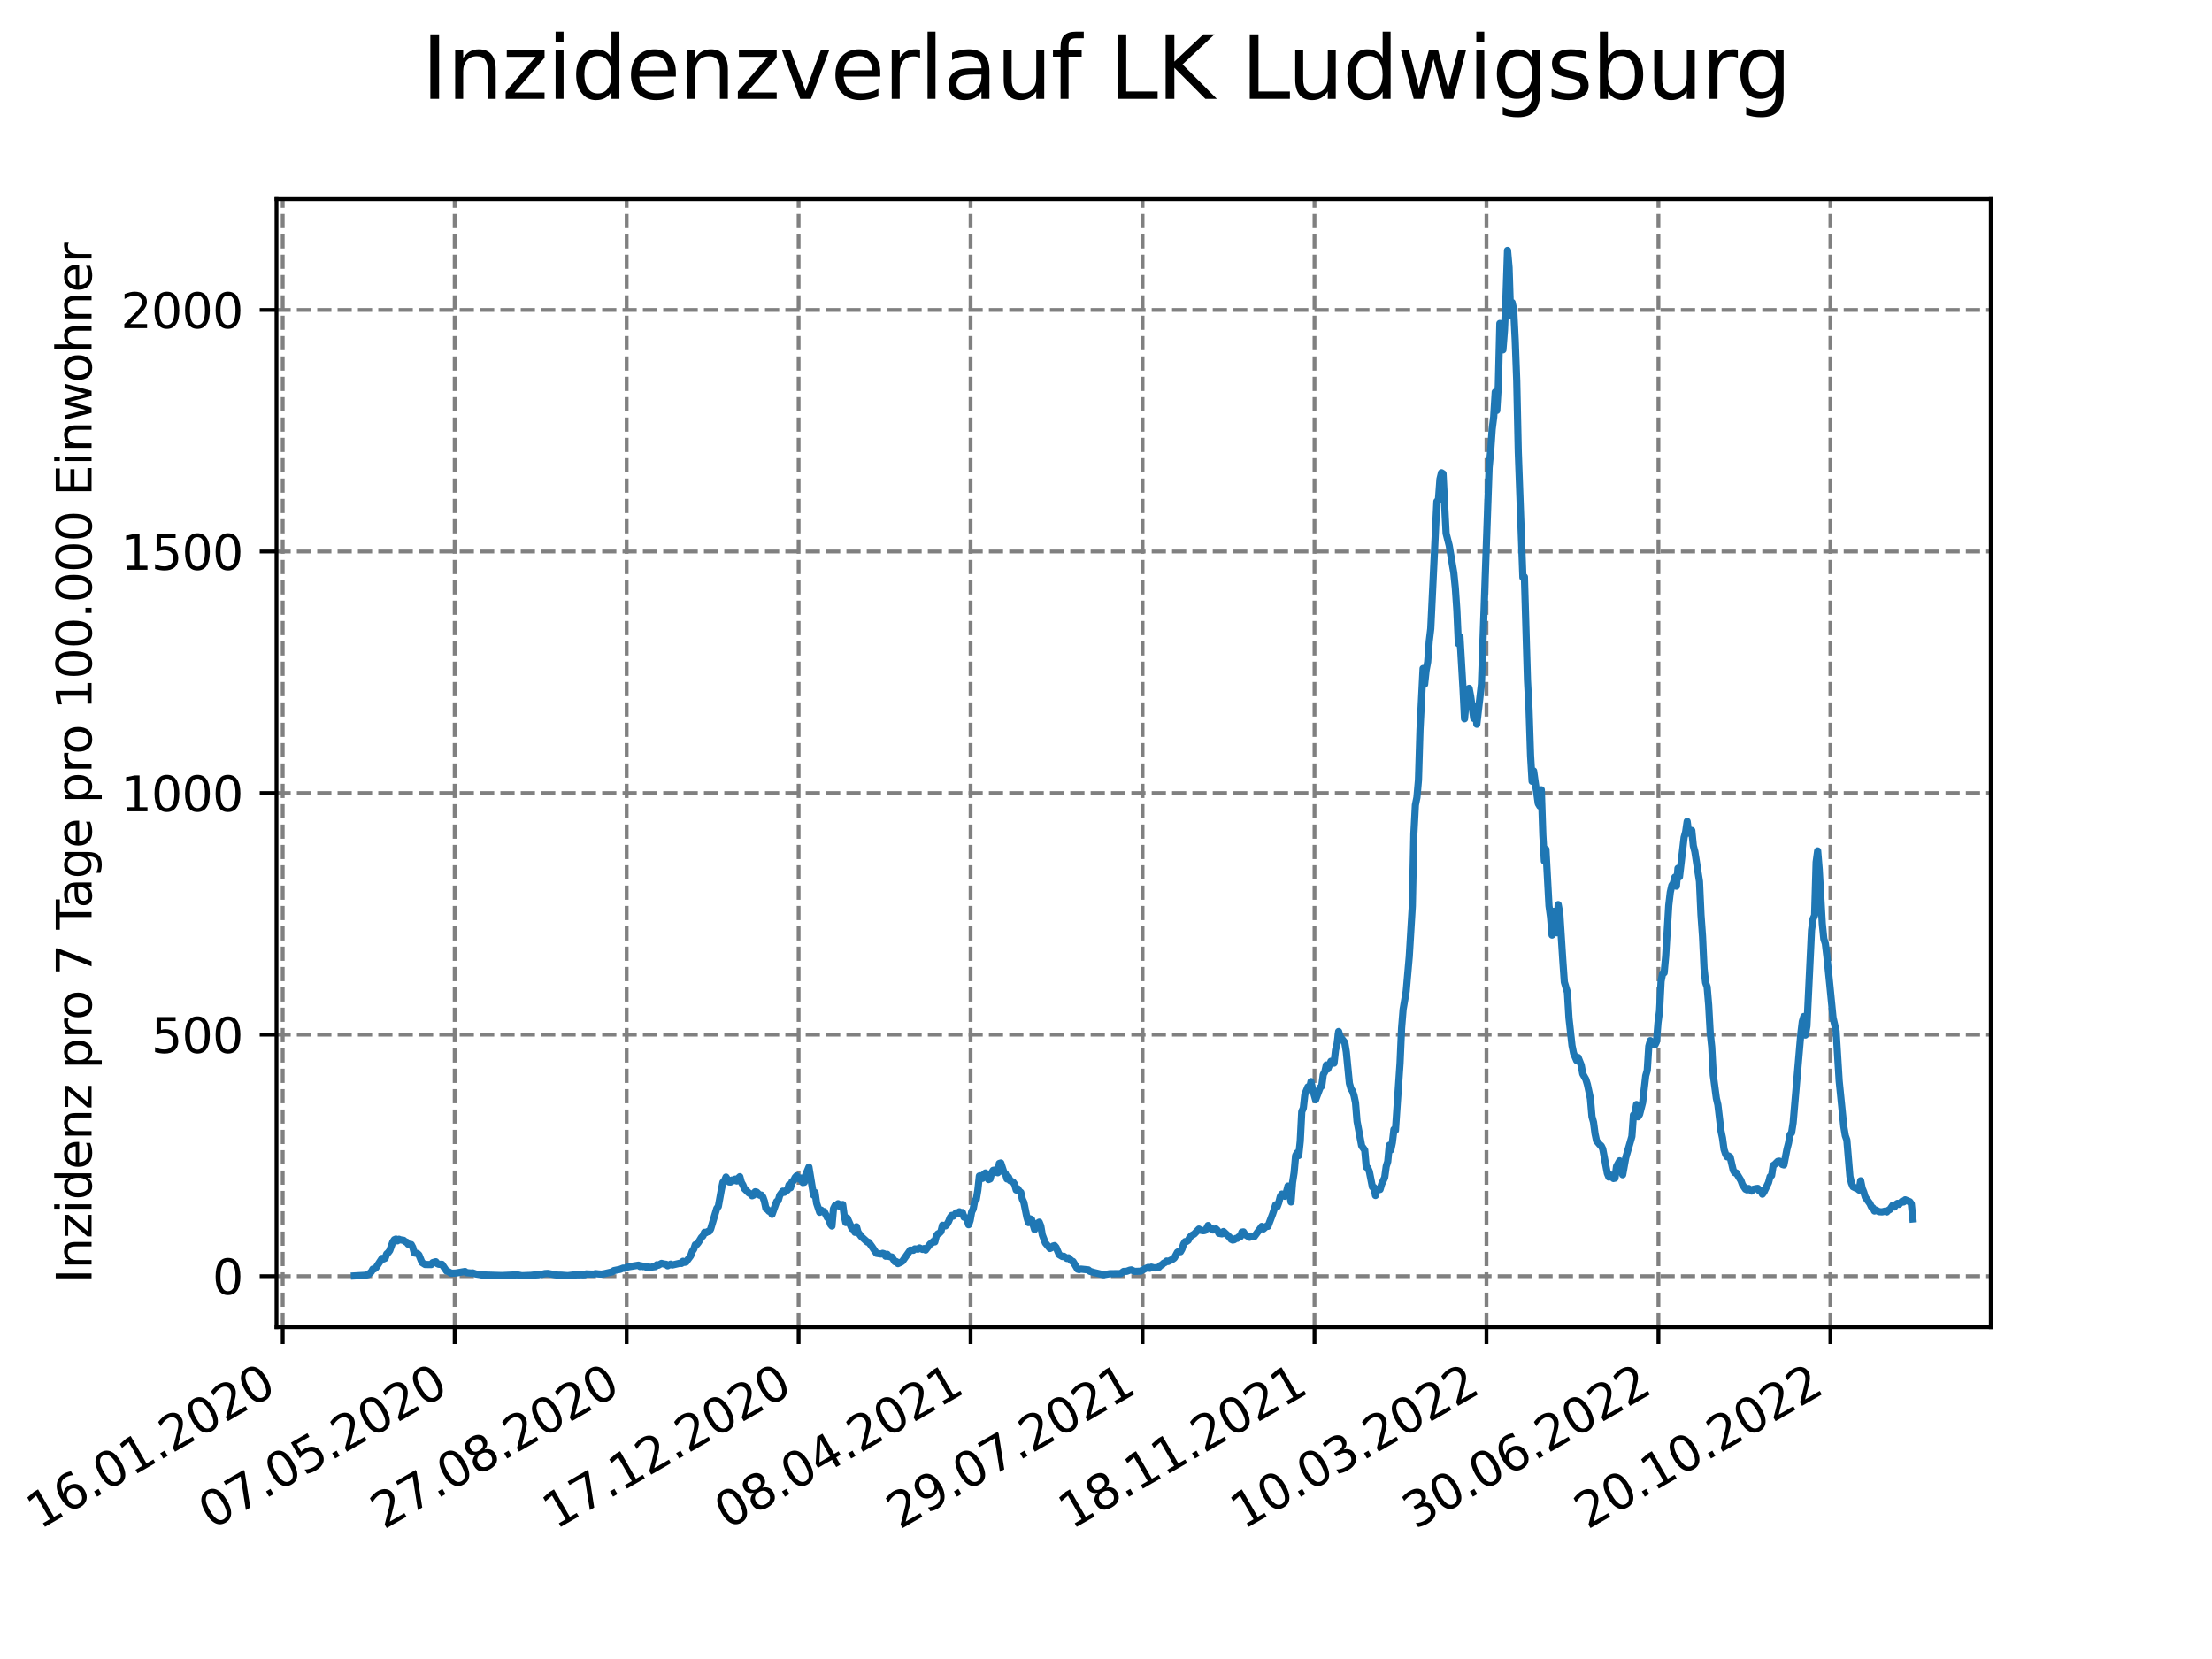 <?xml version="1.0" encoding="utf-8" standalone="no"?>
<!DOCTYPE svg PUBLIC "-//W3C//DTD SVG 1.1//EN"
  "http://www.w3.org/Graphics/SVG/1.1/DTD/svg11.dtd">
<svg xmlns:xlink="http://www.w3.org/1999/xlink" width="460.8pt" height="345.6pt" viewBox="0 0 460.8 345.6" xmlns="http://www.w3.org/2000/svg" version="1.1">
 <defs>
  <style type="text/css">*{stroke-linejoin: round; stroke-linecap: butt}</style>
 </defs>
 <g id="figure_1">
  <g id="patch_1">
   <path d="M 0 345.6 
L 460.8 345.6 
L 460.8 0 
L 0 0 
z
" style="fill: #ffffff"/>
  </g>
  <g id="axes_1">
   <g id="patch_2">
    <path d="M 57.6 276.48 
L 414.72 276.48 
L 414.72 41.472 
L 57.6 41.472 
z
" style="fill: #ffffff"/>
   </g>
   <g id="matplotlib.axis_1">
    <g id="xtick_1">
     <g id="line2d_1">
      <path d="M 58.893 276.48 
L 58.893 41.472 
" clip-path="url(#p575e51baee)" style="fill: none; stroke-dasharray: 2.96,1.28; stroke-dashoffset: 0; stroke: #808080; stroke-width: 0.8"/>
     </g>
     <g id="line2d_2">
      <defs>
       <path id="m78efa5efa5" d="M 0 0 
L 0 3.5 
" style="stroke: #000000; stroke-width: 0.8"/>
      </defs>
      <g>
       <use xlink:href="#m78efa5efa5" x="58.893" y="276.48" style="stroke: #000000; stroke-width: 0.8"/>
      </g>
     </g>
     <g id="text_1">
      <!-- 16.01.2020 -->
      <g transform="translate(8.268 318.689) rotate(-30) scale(0.1 -0.1)">
       <defs>
        <path id="DejaVuSans-31" d="M 794 531 
L 1825 531 
L 1825 4091 
L 703 3866 
L 703 4441 
L 1819 4666 
L 2450 4666 
L 2450 531 
L 3481 531 
L 3481 0 
L 794 0 
L 794 531 
z
" transform="scale(0.016)"/>
        <path id="DejaVuSans-36" d="M 2113 2584 
Q 1688 2584 1439 2293 
Q 1191 2003 1191 1497 
Q 1191 994 1439 701 
Q 1688 409 2113 409 
Q 2538 409 2786 701 
Q 3034 994 3034 1497 
Q 3034 2003 2786 2293 
Q 2538 2584 2113 2584 
z
M 3366 4563 
L 3366 3988 
Q 3128 4100 2886 4159 
Q 2644 4219 2406 4219 
Q 1781 4219 1451 3797 
Q 1122 3375 1075 2522 
Q 1259 2794 1537 2939 
Q 1816 3084 2150 3084 
Q 2853 3084 3261 2657 
Q 3669 2231 3669 1497 
Q 3669 778 3244 343 
Q 2819 -91 2113 -91 
Q 1303 -91 875 529 
Q 447 1150 447 2328 
Q 447 3434 972 4092 
Q 1497 4750 2381 4750 
Q 2619 4750 2861 4703 
Q 3103 4656 3366 4563 
z
" transform="scale(0.016)"/>
        <path id="DejaVuSans-2e" d="M 684 794 
L 1344 794 
L 1344 0 
L 684 0 
L 684 794 
z
" transform="scale(0.016)"/>
        <path id="DejaVuSans-30" d="M 2034 4250 
Q 1547 4250 1301 3770 
Q 1056 3291 1056 2328 
Q 1056 1369 1301 889 
Q 1547 409 2034 409 
Q 2525 409 2770 889 
Q 3016 1369 3016 2328 
Q 3016 3291 2770 3770 
Q 2525 4250 2034 4250 
z
M 2034 4750 
Q 2819 4750 3233 4129 
Q 3647 3509 3647 2328 
Q 3647 1150 3233 529 
Q 2819 -91 2034 -91 
Q 1250 -91 836 529 
Q 422 1150 422 2328 
Q 422 3509 836 4129 
Q 1250 4750 2034 4750 
z
" transform="scale(0.016)"/>
        <path id="DejaVuSans-32" d="M 1228 531 
L 3431 531 
L 3431 0 
L 469 0 
L 469 531 
Q 828 903 1448 1529 
Q 2069 2156 2228 2338 
Q 2531 2678 2651 2914 
Q 2772 3150 2772 3378 
Q 2772 3750 2511 3984 
Q 2250 4219 1831 4219 
Q 1534 4219 1204 4116 
Q 875 4013 500 3803 
L 500 4441 
Q 881 4594 1212 4672 
Q 1544 4750 1819 4750 
Q 2544 4750 2975 4387 
Q 3406 4025 3406 3419 
Q 3406 3131 3298 2873 
Q 3191 2616 2906 2266 
Q 2828 2175 2409 1742 
Q 1991 1309 1228 531 
z
" transform="scale(0.016)"/>
       </defs>
       <use xlink:href="#DejaVuSans-31"/>
       <use xlink:href="#DejaVuSans-36" x="63.623"/>
       <use xlink:href="#DejaVuSans-2e" x="127.246"/>
       <use xlink:href="#DejaVuSans-30" x="159.033"/>
       <use xlink:href="#DejaVuSans-31" x="222.656"/>
       <use xlink:href="#DejaVuSans-2e" x="286.279"/>
       <use xlink:href="#DejaVuSans-32" x="318.066"/>
       <use xlink:href="#DejaVuSans-30" x="381.689"/>
       <use xlink:href="#DejaVuSans-32" x="445.312"/>
       <use xlink:href="#DejaVuSans-30" x="508.936"/>
      </g>
     </g>
    </g>
    <g id="xtick_2">
     <g id="line2d_3">
      <path d="M 94.717 276.48 
L 94.717 41.472 
" clip-path="url(#p575e51baee)" style="fill: none; stroke-dasharray: 2.96,1.28; stroke-dashoffset: 0; stroke: #808080; stroke-width: 0.8"/>
     </g>
     <g id="line2d_4">
      <g>
       <use xlink:href="#m78efa5efa5" x="94.717" y="276.48" style="stroke: #000000; stroke-width: 0.8"/>
      </g>
     </g>
     <g id="text_2">
      <!-- 07.05.2020 -->
      <g transform="translate(44.091 318.689) rotate(-30) scale(0.1 -0.1)">
       <defs>
        <path id="DejaVuSans-37" d="M 525 4666 
L 3525 4666 
L 3525 4397 
L 1831 0 
L 1172 0 
L 2766 4134 
L 525 4134 
L 525 4666 
z
" transform="scale(0.016)"/>
        <path id="DejaVuSans-35" d="M 691 4666 
L 3169 4666 
L 3169 4134 
L 1269 4134 
L 1269 2991 
Q 1406 3038 1543 3061 
Q 1681 3084 1819 3084 
Q 2600 3084 3056 2656 
Q 3513 2228 3513 1497 
Q 3513 744 3044 326 
Q 2575 -91 1722 -91 
Q 1428 -91 1123 -41 
Q 819 9 494 109 
L 494 744 
Q 775 591 1075 516 
Q 1375 441 1709 441 
Q 2250 441 2565 725 
Q 2881 1009 2881 1497 
Q 2881 1984 2565 2268 
Q 2250 2553 1709 2553 
Q 1456 2553 1204 2497 
Q 953 2441 691 2322 
L 691 4666 
z
" transform="scale(0.016)"/>
       </defs>
       <use xlink:href="#DejaVuSans-30"/>
       <use xlink:href="#DejaVuSans-37" x="63.623"/>
       <use xlink:href="#DejaVuSans-2e" x="127.246"/>
       <use xlink:href="#DejaVuSans-30" x="159.033"/>
       <use xlink:href="#DejaVuSans-35" x="222.656"/>
       <use xlink:href="#DejaVuSans-2e" x="286.279"/>
       <use xlink:href="#DejaVuSans-32" x="318.066"/>
       <use xlink:href="#DejaVuSans-30" x="381.689"/>
       <use xlink:href="#DejaVuSans-32" x="445.312"/>
       <use xlink:href="#DejaVuSans-30" x="508.936"/>
      </g>
     </g>
    </g>
    <g id="xtick_3">
     <g id="line2d_5">
      <path d="M 130.541 276.48 
L 130.541 41.472 
" clip-path="url(#p575e51baee)" style="fill: none; stroke-dasharray: 2.96,1.28; stroke-dashoffset: 0; stroke: #808080; stroke-width: 0.8"/>
     </g>
     <g id="line2d_6">
      <g>
       <use xlink:href="#m78efa5efa5" x="130.541" y="276.48" style="stroke: #000000; stroke-width: 0.8"/>
      </g>
     </g>
     <g id="text_3">
      <!-- 27.08.2020 -->
      <g transform="translate(79.915 318.689) rotate(-30) scale(0.1 -0.1)">
       <defs>
        <path id="DejaVuSans-38" d="M 2034 2216 
Q 1584 2216 1326 1975 
Q 1069 1734 1069 1313 
Q 1069 891 1326 650 
Q 1584 409 2034 409 
Q 2484 409 2743 651 
Q 3003 894 3003 1313 
Q 3003 1734 2745 1975 
Q 2488 2216 2034 2216 
z
M 1403 2484 
Q 997 2584 770 2862 
Q 544 3141 544 3541 
Q 544 4100 942 4425 
Q 1341 4750 2034 4750 
Q 2731 4750 3128 4425 
Q 3525 4100 3525 3541 
Q 3525 3141 3298 2862 
Q 3072 2584 2669 2484 
Q 3125 2378 3379 2068 
Q 3634 1759 3634 1313 
Q 3634 634 3220 271 
Q 2806 -91 2034 -91 
Q 1263 -91 848 271 
Q 434 634 434 1313 
Q 434 1759 690 2068 
Q 947 2378 1403 2484 
z
M 1172 3481 
Q 1172 3119 1398 2916 
Q 1625 2713 2034 2713 
Q 2441 2713 2670 2916 
Q 2900 3119 2900 3481 
Q 2900 3844 2670 4047 
Q 2441 4250 2034 4250 
Q 1625 4250 1398 4047 
Q 1172 3844 1172 3481 
z
" transform="scale(0.016)"/>
       </defs>
       <use xlink:href="#DejaVuSans-32"/>
       <use xlink:href="#DejaVuSans-37" x="63.623"/>
       <use xlink:href="#DejaVuSans-2e" x="127.246"/>
       <use xlink:href="#DejaVuSans-30" x="159.033"/>
       <use xlink:href="#DejaVuSans-38" x="222.656"/>
       <use xlink:href="#DejaVuSans-2e" x="286.279"/>
       <use xlink:href="#DejaVuSans-32" x="318.066"/>
       <use xlink:href="#DejaVuSans-30" x="381.689"/>
       <use xlink:href="#DejaVuSans-32" x="445.312"/>
       <use xlink:href="#DejaVuSans-30" x="508.936"/>
      </g>
     </g>
    </g>
    <g id="xtick_4">
     <g id="line2d_7">
      <path d="M 166.365 276.48 
L 166.365 41.472 
" clip-path="url(#p575e51baee)" style="fill: none; stroke-dasharray: 2.96,1.28; stroke-dashoffset: 0; stroke: #808080; stroke-width: 0.8"/>
     </g>
     <g id="line2d_8">
      <g>
       <use xlink:href="#m78efa5efa5" x="166.365" y="276.48" style="stroke: #000000; stroke-width: 0.8"/>
      </g>
     </g>
     <g id="text_4">
      <!-- 17.12.2020 -->
      <g transform="translate(115.739 318.689) rotate(-30) scale(0.1 -0.1)">
       <use xlink:href="#DejaVuSans-31"/>
       <use xlink:href="#DejaVuSans-37" x="63.623"/>
       <use xlink:href="#DejaVuSans-2e" x="127.246"/>
       <use xlink:href="#DejaVuSans-31" x="159.033"/>
       <use xlink:href="#DejaVuSans-32" x="222.656"/>
       <use xlink:href="#DejaVuSans-2e" x="286.279"/>
       <use xlink:href="#DejaVuSans-32" x="318.066"/>
       <use xlink:href="#DejaVuSans-30" x="381.689"/>
       <use xlink:href="#DejaVuSans-32" x="445.312"/>
       <use xlink:href="#DejaVuSans-30" x="508.936"/>
      </g>
     </g>
    </g>
    <g id="xtick_5">
     <g id="line2d_9">
      <path d="M 202.189 276.48 
L 202.189 41.472 
" clip-path="url(#p575e51baee)" style="fill: none; stroke-dasharray: 2.96,1.28; stroke-dashoffset: 0; stroke: #808080; stroke-width: 0.8"/>
     </g>
     <g id="line2d_10">
      <g>
       <use xlink:href="#m78efa5efa5" x="202.189" y="276.48" style="stroke: #000000; stroke-width: 0.8"/>
      </g>
     </g>
     <g id="text_5">
      <!-- 08.04.2021 -->
      <g transform="translate(151.563 318.689) rotate(-30) scale(0.1 -0.1)">
       <defs>
        <path id="DejaVuSans-34" d="M 2419 4116 
L 825 1625 
L 2419 1625 
L 2419 4116 
z
M 2253 4666 
L 3047 4666 
L 3047 1625 
L 3713 1625 
L 3713 1100 
L 3047 1100 
L 3047 0 
L 2419 0 
L 2419 1100 
L 313 1100 
L 313 1709 
L 2253 4666 
z
" transform="scale(0.016)"/>
       </defs>
       <use xlink:href="#DejaVuSans-30"/>
       <use xlink:href="#DejaVuSans-38" x="63.623"/>
       <use xlink:href="#DejaVuSans-2e" x="127.246"/>
       <use xlink:href="#DejaVuSans-30" x="159.033"/>
       <use xlink:href="#DejaVuSans-34" x="222.656"/>
       <use xlink:href="#DejaVuSans-2e" x="286.279"/>
       <use xlink:href="#DejaVuSans-32" x="318.066"/>
       <use xlink:href="#DejaVuSans-30" x="381.689"/>
       <use xlink:href="#DejaVuSans-32" x="445.312"/>
       <use xlink:href="#DejaVuSans-31" x="508.936"/>
      </g>
     </g>
    </g>
    <g id="xtick_6">
     <g id="line2d_11">
      <path d="M 238.013 276.48 
L 238.013 41.472 
" clip-path="url(#p575e51baee)" style="fill: none; stroke-dasharray: 2.96,1.28; stroke-dashoffset: 0; stroke: #808080; stroke-width: 0.8"/>
     </g>
     <g id="line2d_12">
      <g>
       <use xlink:href="#m78efa5efa5" x="238.013" y="276.48" style="stroke: #000000; stroke-width: 0.8"/>
      </g>
     </g>
     <g id="text_6">
      <!-- 29.07.2021 -->
      <g transform="translate(187.387 318.689) rotate(-30) scale(0.1 -0.1)">
       <defs>
        <path id="DejaVuSans-39" d="M 703 97 
L 703 672 
Q 941 559 1184 500 
Q 1428 441 1663 441 
Q 2288 441 2617 861 
Q 2947 1281 2994 2138 
Q 2813 1869 2534 1725 
Q 2256 1581 1919 1581 
Q 1219 1581 811 2004 
Q 403 2428 403 3163 
Q 403 3881 828 4315 
Q 1253 4750 1959 4750 
Q 2769 4750 3195 4129 
Q 3622 3509 3622 2328 
Q 3622 1225 3098 567 
Q 2575 -91 1691 -91 
Q 1453 -91 1209 -44 
Q 966 3 703 97 
z
M 1959 2075 
Q 2384 2075 2632 2365 
Q 2881 2656 2881 3163 
Q 2881 3666 2632 3958 
Q 2384 4250 1959 4250 
Q 1534 4250 1286 3958 
Q 1038 3666 1038 3163 
Q 1038 2656 1286 2365 
Q 1534 2075 1959 2075 
z
" transform="scale(0.016)"/>
       </defs>
       <use xlink:href="#DejaVuSans-32"/>
       <use xlink:href="#DejaVuSans-39" x="63.623"/>
       <use xlink:href="#DejaVuSans-2e" x="127.246"/>
       <use xlink:href="#DejaVuSans-30" x="159.033"/>
       <use xlink:href="#DejaVuSans-37" x="222.656"/>
       <use xlink:href="#DejaVuSans-2e" x="286.279"/>
       <use xlink:href="#DejaVuSans-32" x="318.066"/>
       <use xlink:href="#DejaVuSans-30" x="381.689"/>
       <use xlink:href="#DejaVuSans-32" x="445.312"/>
       <use xlink:href="#DejaVuSans-31" x="508.936"/>
      </g>
     </g>
    </g>
    <g id="xtick_7">
     <g id="line2d_13">
      <path d="M 273.836 276.48 
L 273.836 41.472 
" clip-path="url(#p575e51baee)" style="fill: none; stroke-dasharray: 2.96,1.28; stroke-dashoffset: 0; stroke: #808080; stroke-width: 0.8"/>
     </g>
     <g id="line2d_14">
      <g>
       <use xlink:href="#m78efa5efa5" x="273.836" y="276.48" style="stroke: #000000; stroke-width: 0.8"/>
      </g>
     </g>
     <g id="text_7">
      <!-- 18.11.2021 -->
      <g transform="translate(223.211 318.689) rotate(-30) scale(0.1 -0.1)">
       <use xlink:href="#DejaVuSans-31"/>
       <use xlink:href="#DejaVuSans-38" x="63.623"/>
       <use xlink:href="#DejaVuSans-2e" x="127.246"/>
       <use xlink:href="#DejaVuSans-31" x="159.033"/>
       <use xlink:href="#DejaVuSans-31" x="222.656"/>
       <use xlink:href="#DejaVuSans-2e" x="286.279"/>
       <use xlink:href="#DejaVuSans-32" x="318.066"/>
       <use xlink:href="#DejaVuSans-30" x="381.689"/>
       <use xlink:href="#DejaVuSans-32" x="445.312"/>
       <use xlink:href="#DejaVuSans-31" x="508.936"/>
      </g>
     </g>
    </g>
    <g id="xtick_8">
     <g id="line2d_15">
      <path d="M 309.66 276.48 
L 309.66 41.472 
" clip-path="url(#p575e51baee)" style="fill: none; stroke-dasharray: 2.96,1.28; stroke-dashoffset: 0; stroke: #808080; stroke-width: 0.8"/>
     </g>
     <g id="line2d_16">
      <g>
       <use xlink:href="#m78efa5efa5" x="309.66" y="276.48" style="stroke: #000000; stroke-width: 0.8"/>
      </g>
     </g>
     <g id="text_8">
      <!-- 10.03.2022 -->
      <g transform="translate(259.035 318.689) rotate(-30) scale(0.1 -0.1)">
       <defs>
        <path id="DejaVuSans-33" d="M 2597 2516 
Q 3050 2419 3304 2112 
Q 3559 1806 3559 1356 
Q 3559 666 3084 287 
Q 2609 -91 1734 -91 
Q 1441 -91 1130 -33 
Q 819 25 488 141 
L 488 750 
Q 750 597 1062 519 
Q 1375 441 1716 441 
Q 2309 441 2620 675 
Q 2931 909 2931 1356 
Q 2931 1769 2642 2001 
Q 2353 2234 1838 2234 
L 1294 2234 
L 1294 2753 
L 1863 2753 
Q 2328 2753 2575 2939 
Q 2822 3125 2822 3475 
Q 2822 3834 2567 4026 
Q 2313 4219 1838 4219 
Q 1578 4219 1281 4162 
Q 984 4106 628 3988 
L 628 4550 
Q 988 4650 1302 4700 
Q 1616 4750 1894 4750 
Q 2613 4750 3031 4423 
Q 3450 4097 3450 3541 
Q 3450 3153 3228 2886 
Q 3006 2619 2597 2516 
z
" transform="scale(0.016)"/>
       </defs>
       <use xlink:href="#DejaVuSans-31"/>
       <use xlink:href="#DejaVuSans-30" x="63.623"/>
       <use xlink:href="#DejaVuSans-2e" x="127.246"/>
       <use xlink:href="#DejaVuSans-30" x="159.033"/>
       <use xlink:href="#DejaVuSans-33" x="222.656"/>
       <use xlink:href="#DejaVuSans-2e" x="286.279"/>
       <use xlink:href="#DejaVuSans-32" x="318.066"/>
       <use xlink:href="#DejaVuSans-30" x="381.689"/>
       <use xlink:href="#DejaVuSans-32" x="445.312"/>
       <use xlink:href="#DejaVuSans-32" x="508.936"/>
      </g>
     </g>
    </g>
    <g id="xtick_9">
     <g id="line2d_17">
      <path d="M 345.484 276.48 
L 345.484 41.472 
" clip-path="url(#p575e51baee)" style="fill: none; stroke-dasharray: 2.96,1.28; stroke-dashoffset: 0; stroke: #808080; stroke-width: 0.8"/>
     </g>
     <g id="line2d_18">
      <g>
       <use xlink:href="#m78efa5efa5" x="345.484" y="276.48" style="stroke: #000000; stroke-width: 0.8"/>
      </g>
     </g>
     <g id="text_9">
      <!-- 30.06.2022 -->
      <g transform="translate(294.859 318.689) rotate(-30) scale(0.1 -0.1)">
       <use xlink:href="#DejaVuSans-33"/>
       <use xlink:href="#DejaVuSans-30" x="63.623"/>
       <use xlink:href="#DejaVuSans-2e" x="127.246"/>
       <use xlink:href="#DejaVuSans-30" x="159.033"/>
       <use xlink:href="#DejaVuSans-36" x="222.656"/>
       <use xlink:href="#DejaVuSans-2e" x="286.279"/>
       <use xlink:href="#DejaVuSans-32" x="318.066"/>
       <use xlink:href="#DejaVuSans-30" x="381.689"/>
       <use xlink:href="#DejaVuSans-32" x="445.312"/>
       <use xlink:href="#DejaVuSans-32" x="508.936"/>
      </g>
     </g>
    </g>
    <g id="xtick_10">
     <g id="line2d_19">
      <path d="M 381.308 276.48 
L 381.308 41.472 
" clip-path="url(#p575e51baee)" style="fill: none; stroke-dasharray: 2.96,1.28; stroke-dashoffset: 0; stroke: #808080; stroke-width: 0.8"/>
     </g>
     <g id="line2d_20">
      <g>
       <use xlink:href="#m78efa5efa5" x="381.308" y="276.48" style="stroke: #000000; stroke-width: 0.8"/>
      </g>
     </g>
     <g id="text_10">
      <!-- 20.10.2022 -->
      <g transform="translate(330.683 318.689) rotate(-30) scale(0.1 -0.1)">
       <use xlink:href="#DejaVuSans-32"/>
       <use xlink:href="#DejaVuSans-30" x="63.623"/>
       <use xlink:href="#DejaVuSans-2e" x="127.246"/>
       <use xlink:href="#DejaVuSans-31" x="159.033"/>
       <use xlink:href="#DejaVuSans-30" x="222.656"/>
       <use xlink:href="#DejaVuSans-2e" x="286.279"/>
       <use xlink:href="#DejaVuSans-32" x="318.066"/>
       <use xlink:href="#DejaVuSans-30" x="381.689"/>
       <use xlink:href="#DejaVuSans-32" x="445.312"/>
       <use xlink:href="#DejaVuSans-32" x="508.936"/>
      </g>
     </g>
    </g>
   </g>
   <g id="matplotlib.axis_2">
    <g id="ytick_1">
     <g id="line2d_21">
      <path d="M 57.6 265.853 
L 414.72 265.853 
" clip-path="url(#p575e51baee)" style="fill: none; stroke-dasharray: 2.96,1.28; stroke-dashoffset: 0; stroke: #808080; stroke-width: 0.8"/>
     </g>
     <g id="line2d_22">
      <defs>
       <path id="ma77ca7d02a" d="M 0 0 
L -3.5 0 
" style="stroke: #000000; stroke-width: 0.8"/>
      </defs>
      <g>
       <use xlink:href="#ma77ca7d02a" x="57.6" y="265.853" style="stroke: #000000; stroke-width: 0.8"/>
      </g>
     </g>
     <g id="text_11">
      <!-- 0 -->
      <g transform="translate(44.237 269.652) scale(0.1 -0.1)">
       <use xlink:href="#DejaVuSans-30"/>
      </g>
     </g>
    </g>
    <g id="ytick_2">
     <g id="line2d_23">
      <path d="M 57.6 215.531 
L 414.72 215.531 
" clip-path="url(#p575e51baee)" style="fill: none; stroke-dasharray: 2.96,1.28; stroke-dashoffset: 0; stroke: #808080; stroke-width: 0.8"/>
     </g>
     <g id="line2d_24">
      <g>
       <use xlink:href="#ma77ca7d02a" x="57.6" y="215.531" style="stroke: #000000; stroke-width: 0.8"/>
      </g>
     </g>
     <g id="text_12">
      <!-- 500 -->
      <g transform="translate(31.512 219.33) scale(0.1 -0.1)">
       <use xlink:href="#DejaVuSans-35"/>
       <use xlink:href="#DejaVuSans-30" x="63.623"/>
       <use xlink:href="#DejaVuSans-30" x="127.246"/>
      </g>
     </g>
    </g>
    <g id="ytick_3">
     <g id="line2d_25">
      <path d="M 57.6 165.209 
L 414.72 165.209 
" clip-path="url(#p575e51baee)" style="fill: none; stroke-dasharray: 2.96,1.28; stroke-dashoffset: 0; stroke: #808080; stroke-width: 0.8"/>
     </g>
     <g id="line2d_26">
      <g>
       <use xlink:href="#ma77ca7d02a" x="57.6" y="165.209" style="stroke: #000000; stroke-width: 0.8"/>
      </g>
     </g>
     <g id="text_13">
      <!-- 1000 -->
      <g transform="translate(25.15 169.008) scale(0.1 -0.1)">
       <use xlink:href="#DejaVuSans-31"/>
       <use xlink:href="#DejaVuSans-30" x="63.623"/>
       <use xlink:href="#DejaVuSans-30" x="127.246"/>
       <use xlink:href="#DejaVuSans-30" x="190.869"/>
      </g>
     </g>
    </g>
    <g id="ytick_4">
     <g id="line2d_27">
      <path d="M 57.6 114.886 
L 414.72 114.886 
" clip-path="url(#p575e51baee)" style="fill: none; stroke-dasharray: 2.96,1.28; stroke-dashoffset: 0; stroke: #808080; stroke-width: 0.8"/>
     </g>
     <g id="line2d_28">
      <g>
       <use xlink:href="#ma77ca7d02a" x="57.6" y="114.886" style="stroke: #000000; stroke-width: 0.8"/>
      </g>
     </g>
     <g id="text_14">
      <!-- 1500 -->
      <g transform="translate(25.15 118.686) scale(0.1 -0.1)">
       <use xlink:href="#DejaVuSans-31"/>
       <use xlink:href="#DejaVuSans-35" x="63.623"/>
       <use xlink:href="#DejaVuSans-30" x="127.246"/>
       <use xlink:href="#DejaVuSans-30" x="190.869"/>
      </g>
     </g>
    </g>
    <g id="ytick_5">
     <g id="line2d_29">
      <path d="M 57.6 64.564 
L 414.72 64.564 
" clip-path="url(#p575e51baee)" style="fill: none; stroke-dasharray: 2.96,1.28; stroke-dashoffset: 0; stroke: #808080; stroke-width: 0.8"/>
     </g>
     <g id="line2d_30">
      <g>
       <use xlink:href="#ma77ca7d02a" x="57.6" y="64.564" style="stroke: #000000; stroke-width: 0.8"/>
      </g>
     </g>
     <g id="text_15">
      <!-- 2000 -->
      <g transform="translate(25.15 68.363) scale(0.1 -0.1)">
       <use xlink:href="#DejaVuSans-32"/>
       <use xlink:href="#DejaVuSans-30" x="63.623"/>
       <use xlink:href="#DejaVuSans-30" x="127.246"/>
       <use xlink:href="#DejaVuSans-30" x="190.869"/>
      </g>
     </g>
    </g>
    <g id="text_16">
     <!-- Inzidenz pro 7 Tage pro 100.000 Einwohner -->
     <g transform="translate(19.07 267.301) rotate(-90) scale(0.1 -0.1)">
      <defs>
       <path id="DejaVuSans-49" d="M 628 4666 
L 1259 4666 
L 1259 0 
L 628 0 
L 628 4666 
z
" transform="scale(0.016)"/>
       <path id="DejaVuSans-6e" d="M 3513 2113 
L 3513 0 
L 2938 0 
L 2938 2094 
Q 2938 2591 2744 2837 
Q 2550 3084 2163 3084 
Q 1697 3084 1428 2787 
Q 1159 2491 1159 1978 
L 1159 0 
L 581 0 
L 581 3500 
L 1159 3500 
L 1159 2956 
Q 1366 3272 1645 3428 
Q 1925 3584 2291 3584 
Q 2894 3584 3203 3211 
Q 3513 2838 3513 2113 
z
" transform="scale(0.016)"/>
       <path id="DejaVuSans-7a" d="M 353 3500 
L 3084 3500 
L 3084 2975 
L 922 459 
L 3084 459 
L 3084 0 
L 275 0 
L 275 525 
L 2438 3041 
L 353 3041 
L 353 3500 
z
" transform="scale(0.016)"/>
       <path id="DejaVuSans-69" d="M 603 3500 
L 1178 3500 
L 1178 0 
L 603 0 
L 603 3500 
z
M 603 4863 
L 1178 4863 
L 1178 4134 
L 603 4134 
L 603 4863 
z
" transform="scale(0.016)"/>
       <path id="DejaVuSans-64" d="M 2906 2969 
L 2906 4863 
L 3481 4863 
L 3481 0 
L 2906 0 
L 2906 525 
Q 2725 213 2448 61 
Q 2172 -91 1784 -91 
Q 1150 -91 751 415 
Q 353 922 353 1747 
Q 353 2572 751 3078 
Q 1150 3584 1784 3584 
Q 2172 3584 2448 3432 
Q 2725 3281 2906 2969 
z
M 947 1747 
Q 947 1113 1208 752 
Q 1469 391 1925 391 
Q 2381 391 2643 752 
Q 2906 1113 2906 1747 
Q 2906 2381 2643 2742 
Q 2381 3103 1925 3103 
Q 1469 3103 1208 2742 
Q 947 2381 947 1747 
z
" transform="scale(0.016)"/>
       <path id="DejaVuSans-65" d="M 3597 1894 
L 3597 1613 
L 953 1613 
Q 991 1019 1311 708 
Q 1631 397 2203 397 
Q 2534 397 2845 478 
Q 3156 559 3463 722 
L 3463 178 
Q 3153 47 2828 -22 
Q 2503 -91 2169 -91 
Q 1331 -91 842 396 
Q 353 884 353 1716 
Q 353 2575 817 3079 
Q 1281 3584 2069 3584 
Q 2775 3584 3186 3129 
Q 3597 2675 3597 1894 
z
M 3022 2063 
Q 3016 2534 2758 2815 
Q 2500 3097 2075 3097 
Q 1594 3097 1305 2825 
Q 1016 2553 972 2059 
L 3022 2063 
z
" transform="scale(0.016)"/>
       <path id="DejaVuSans-20" transform="scale(0.016)"/>
       <path id="DejaVuSans-70" d="M 1159 525 
L 1159 -1331 
L 581 -1331 
L 581 3500 
L 1159 3500 
L 1159 2969 
Q 1341 3281 1617 3432 
Q 1894 3584 2278 3584 
Q 2916 3584 3314 3078 
Q 3713 2572 3713 1747 
Q 3713 922 3314 415 
Q 2916 -91 2278 -91 
Q 1894 -91 1617 61 
Q 1341 213 1159 525 
z
M 3116 1747 
Q 3116 2381 2855 2742 
Q 2594 3103 2138 3103 
Q 1681 3103 1420 2742 
Q 1159 2381 1159 1747 
Q 1159 1113 1420 752 
Q 1681 391 2138 391 
Q 2594 391 2855 752 
Q 3116 1113 3116 1747 
z
" transform="scale(0.016)"/>
       <path id="DejaVuSans-72" d="M 2631 2963 
Q 2534 3019 2420 3045 
Q 2306 3072 2169 3072 
Q 1681 3072 1420 2755 
Q 1159 2438 1159 1844 
L 1159 0 
L 581 0 
L 581 3500 
L 1159 3500 
L 1159 2956 
Q 1341 3275 1631 3429 
Q 1922 3584 2338 3584 
Q 2397 3584 2469 3576 
Q 2541 3569 2628 3553 
L 2631 2963 
z
" transform="scale(0.016)"/>
       <path id="DejaVuSans-6f" d="M 1959 3097 
Q 1497 3097 1228 2736 
Q 959 2375 959 1747 
Q 959 1119 1226 758 
Q 1494 397 1959 397 
Q 2419 397 2687 759 
Q 2956 1122 2956 1747 
Q 2956 2369 2687 2733 
Q 2419 3097 1959 3097 
z
M 1959 3584 
Q 2709 3584 3137 3096 
Q 3566 2609 3566 1747 
Q 3566 888 3137 398 
Q 2709 -91 1959 -91 
Q 1206 -91 779 398 
Q 353 888 353 1747 
Q 353 2609 779 3096 
Q 1206 3584 1959 3584 
z
" transform="scale(0.016)"/>
       <path id="DejaVuSans-54" d="M -19 4666 
L 3928 4666 
L 3928 4134 
L 2272 4134 
L 2272 0 
L 1638 0 
L 1638 4134 
L -19 4134 
L -19 4666 
z
" transform="scale(0.016)"/>
       <path id="DejaVuSans-61" d="M 2194 1759 
Q 1497 1759 1228 1600 
Q 959 1441 959 1056 
Q 959 750 1161 570 
Q 1363 391 1709 391 
Q 2188 391 2477 730 
Q 2766 1069 2766 1631 
L 2766 1759 
L 2194 1759 
z
M 3341 1997 
L 3341 0 
L 2766 0 
L 2766 531 
Q 2569 213 2275 61 
Q 1981 -91 1556 -91 
Q 1019 -91 701 211 
Q 384 513 384 1019 
Q 384 1609 779 1909 
Q 1175 2209 1959 2209 
L 2766 2209 
L 2766 2266 
Q 2766 2663 2505 2880 
Q 2244 3097 1772 3097 
Q 1472 3097 1187 3025 
Q 903 2953 641 2809 
L 641 3341 
Q 956 3463 1253 3523 
Q 1550 3584 1831 3584 
Q 2591 3584 2966 3190 
Q 3341 2797 3341 1997 
z
" transform="scale(0.016)"/>
       <path id="DejaVuSans-67" d="M 2906 1791 
Q 2906 2416 2648 2759 
Q 2391 3103 1925 3103 
Q 1463 3103 1205 2759 
Q 947 2416 947 1791 
Q 947 1169 1205 825 
Q 1463 481 1925 481 
Q 2391 481 2648 825 
Q 2906 1169 2906 1791 
z
M 3481 434 
Q 3481 -459 3084 -895 
Q 2688 -1331 1869 -1331 
Q 1566 -1331 1297 -1286 
Q 1028 -1241 775 -1147 
L 775 -588 
Q 1028 -725 1275 -790 
Q 1522 -856 1778 -856 
Q 2344 -856 2625 -561 
Q 2906 -266 2906 331 
L 2906 616 
Q 2728 306 2450 153 
Q 2172 0 1784 0 
Q 1141 0 747 490 
Q 353 981 353 1791 
Q 353 2603 747 3093 
Q 1141 3584 1784 3584 
Q 2172 3584 2450 3431 
Q 2728 3278 2906 2969 
L 2906 3500 
L 3481 3500 
L 3481 434 
z
" transform="scale(0.016)"/>
       <path id="DejaVuSans-45" d="M 628 4666 
L 3578 4666 
L 3578 4134 
L 1259 4134 
L 1259 2753 
L 3481 2753 
L 3481 2222 
L 1259 2222 
L 1259 531 
L 3634 531 
L 3634 0 
L 628 0 
L 628 4666 
z
" transform="scale(0.016)"/>
       <path id="DejaVuSans-77" d="M 269 3500 
L 844 3500 
L 1563 769 
L 2278 3500 
L 2956 3500 
L 3675 769 
L 4391 3500 
L 4966 3500 
L 4050 0 
L 3372 0 
L 2619 2869 
L 1863 0 
L 1184 0 
L 269 3500 
z
" transform="scale(0.016)"/>
       <path id="DejaVuSans-68" d="M 3513 2113 
L 3513 0 
L 2938 0 
L 2938 2094 
Q 2938 2591 2744 2837 
Q 2550 3084 2163 3084 
Q 1697 3084 1428 2787 
Q 1159 2491 1159 1978 
L 1159 0 
L 581 0 
L 581 4863 
L 1159 4863 
L 1159 2956 
Q 1366 3272 1645 3428 
Q 1925 3584 2291 3584 
Q 2894 3584 3203 3211 
Q 3513 2838 3513 2113 
z
" transform="scale(0.016)"/>
      </defs>
      <use xlink:href="#DejaVuSans-49"/>
      <use xlink:href="#DejaVuSans-6e" x="29.492"/>
      <use xlink:href="#DejaVuSans-7a" x="92.871"/>
      <use xlink:href="#DejaVuSans-69" x="145.361"/>
      <use xlink:href="#DejaVuSans-64" x="173.145"/>
      <use xlink:href="#DejaVuSans-65" x="236.621"/>
      <use xlink:href="#DejaVuSans-6e" x="298.145"/>
      <use xlink:href="#DejaVuSans-7a" x="361.523"/>
      <use xlink:href="#DejaVuSans-20" x="414.014"/>
      <use xlink:href="#DejaVuSans-70" x="445.801"/>
      <use xlink:href="#DejaVuSans-72" x="509.277"/>
      <use xlink:href="#DejaVuSans-6f" x="548.141"/>
      <use xlink:href="#DejaVuSans-20" x="609.322"/>
      <use xlink:href="#DejaVuSans-37" x="641.109"/>
      <use xlink:href="#DejaVuSans-20" x="704.732"/>
      <use xlink:href="#DejaVuSans-54" x="736.52"/>
      <use xlink:href="#DejaVuSans-61" x="781.104"/>
      <use xlink:href="#DejaVuSans-67" x="842.383"/>
      <use xlink:href="#DejaVuSans-65" x="905.859"/>
      <use xlink:href="#DejaVuSans-20" x="967.383"/>
      <use xlink:href="#DejaVuSans-70" x="999.17"/>
      <use xlink:href="#DejaVuSans-72" x="1062.646"/>
      <use xlink:href="#DejaVuSans-6f" x="1101.51"/>
      <use xlink:href="#DejaVuSans-20" x="1162.691"/>
      <use xlink:href="#DejaVuSans-31" x="1194.479"/>
      <use xlink:href="#DejaVuSans-30" x="1258.102"/>
      <use xlink:href="#DejaVuSans-30" x="1321.725"/>
      <use xlink:href="#DejaVuSans-2e" x="1385.348"/>
      <use xlink:href="#DejaVuSans-30" x="1417.135"/>
      <use xlink:href="#DejaVuSans-30" x="1480.758"/>
      <use xlink:href="#DejaVuSans-30" x="1544.381"/>
      <use xlink:href="#DejaVuSans-20" x="1608.004"/>
      <use xlink:href="#DejaVuSans-45" x="1639.791"/>
      <use xlink:href="#DejaVuSans-69" x="1702.975"/>
      <use xlink:href="#DejaVuSans-6e" x="1730.758"/>
      <use xlink:href="#DejaVuSans-77" x="1794.137"/>
      <use xlink:href="#DejaVuSans-6f" x="1875.924"/>
      <use xlink:href="#DejaVuSans-68" x="1937.105"/>
      <use xlink:href="#DejaVuSans-6e" x="2000.484"/>
      <use xlink:href="#DejaVuSans-65" x="2063.863"/>
      <use xlink:href="#DejaVuSans-72" x="2125.387"/>
     </g>
    </g>
   </g>
   <g id="line2d_31">
    <path d="M 73.833 265.798 
L 75.112 265.724 
L 76.072 265.669 
L 76.711 265.521 
L 77.351 264.949 
L 77.671 264.377 
L 77.991 264.34 
L 78.311 264.1 
L 79.59 262.144 
L 79.91 262.273 
L 80.23 262.126 
L 80.55 261.222 
L 80.87 260.945 
L 81.189 260.52 
L 81.829 258.73 
L 82.149 258.251 
L 82.469 258.122 
L 82.789 258.491 
L 83.109 258.158 
L 83.428 258.288 
L 84.068 258.38 
L 84.388 258.657 
L 84.708 258.767 
L 85.028 259.192 
L 85.667 259.266 
L 85.987 259.875 
L 86.307 261.019 
L 86.947 261.129 
L 87.267 261.425 
L 87.906 263.011 
L 88.546 263.417 
L 89.826 263.436 
L 90.145 263.03 
L 90.785 262.845 
L 91.105 263.251 
L 91.425 263.381 
L 92.065 263.381 
L 93.024 264.783 
L 93.344 264.875 
L 93.984 265.244 
L 94.943 265.207 
L 96.862 264.875 
L 97.182 265.115 
L 98.142 265.207 
L 98.462 265.17 
L 99.101 265.392 
L 100.381 265.595 
L 104.539 265.724 
L 107.738 265.576 
L 108.697 265.761 
L 109.977 265.706 
L 110.616 265.687 
L 111.256 265.613 
L 112.216 265.558 
L 112.535 265.447 
L 112.855 265.484 
L 113.495 265.318 
L 114.135 265.281 
L 116.054 265.632 
L 117.013 265.65 
L 117.653 265.706 
L 118.293 265.742 
L 119.572 265.595 
L 121.811 265.558 
L 122.131 265.373 
L 122.771 265.41 
L 123.73 265.429 
L 124.05 265.318 
L 124.69 265.392 
L 125.33 265.429 
L 125.969 265.318 
L 127.569 264.949 
L 127.889 264.691 
L 129.168 264.432 
L 129.808 264.174 
L 130.128 264.211 
L 130.767 263.934 
L 133.006 263.565 
L 133.326 263.842 
L 133.646 263.713 
L 133.966 263.86 
L 134.286 263.786 
L 134.605 263.971 
L 134.925 263.823 
L 135.245 264.1 
L 135.885 263.934 
L 136.525 263.86 
L 136.844 263.473 
L 137.164 263.565 
L 137.804 263.196 
L 138.444 263.344 
L 138.764 263.381 
L 139.083 263.694 
L 139.723 263.344 
L 140.043 263.528 
L 141.642 263.159 
L 141.962 263.196 
L 142.282 262.753 
L 142.602 262.975 
L 142.922 262.901 
L 143.881 261.609 
L 144.201 260.686 
L 144.521 260.225 
L 144.841 259.303 
L 145.161 259.247 
L 145.481 258.841 
L 146.12 257.789 
L 146.44 257.476 
L 146.76 256.719 
L 147.08 256.793 
L 147.4 256.572 
L 147.72 256.553 
L 148.039 256.036 
L 149.319 251.737 
L 149.639 251.331 
L 150.278 247.807 
L 150.598 246.293 
L 150.918 245.998 
L 151.238 245.205 
L 151.878 246.22 
L 152.198 246.238 
L 152.517 245.814 
L 152.837 245.961 
L 153.157 245.629 
L 153.477 246.017 
L 153.797 245.445 
L 154.117 245.131 
L 154.437 246.312 
L 154.756 246.847 
L 155.076 247.622 
L 156.036 248.563 
L 156.356 248.674 
L 156.676 249.098 
L 156.995 248.969 
L 157.315 248.268 
L 157.635 248.342 
L 158.275 248.988 
L 158.595 248.951 
L 158.915 249.357 
L 159.234 250.261 
L 159.554 251.755 
L 159.874 251.94 
L 160.194 252.327 
L 160.514 252.383 
L 160.834 252.973 
L 161.793 250.298 
L 162.113 250.132 
L 162.433 249.006 
L 163.073 248.139 
L 163.393 248.379 
L 163.712 248.028 
L 164.032 247.936 
L 164.352 246.847 
L 164.672 247.438 
L 164.992 246.146 
L 165.312 245.98 
L 165.632 245.297 
L 165.951 244.946 
L 166.591 245.648 
L 166.911 245.408 
L 167.231 246.349 
L 167.551 246.293 
L 167.871 244.651 
L 168.51 243.12 
L 169.47 248.969 
L 169.79 248.416 
L 170.11 250.648 
L 170.749 252.549 
L 171.069 252.088 
L 171.389 252.438 
L 171.709 252.401 
L 172.349 253.656 
L 172.668 253.841 
L 172.988 255.022 
L 173.308 255.409 
L 173.628 251.792 
L 173.948 251.165 
L 174.268 251.202 
L 174.588 250.759 
L 174.907 251.276 
L 175.547 250.925 
L 175.867 253.269 
L 176.187 254.671 
L 176.507 253.748 
L 177.466 255.944 
L 177.786 256.055 
L 178.106 256.719 
L 178.426 255.557 
L 178.746 256.701 
L 179.385 257.568 
L 180.665 258.73 
L 180.985 258.804 
L 181.624 259.672 
L 182.584 261.092 
L 183.544 261.24 
L 183.863 261.092 
L 184.183 261.185 
L 184.503 261.701 
L 184.823 261.295 
L 185.143 261.738 
L 185.783 261.867 
L 186.422 262.845 
L 186.742 262.827 
L 187.062 263.233 
L 187.702 262.938 
L 188.022 262.716 
L 189.621 260.428 
L 190.261 260.465 
L 190.58 260.17 
L 191.22 260.225 
L 191.54 259.967 
L 192.18 260.281 
L 192.5 260.096 
L 192.819 260.41 
L 193.779 259.136 
L 194.099 258.97 
L 194.419 258.601 
L 194.739 258.712 
L 195.058 257.457 
L 195.378 257.033 
L 195.698 256.885 
L 196.018 256.553 
L 196.338 255.243 
L 196.978 255.372 
L 197.297 255.003 
L 197.617 254.449 
L 197.937 253.638 
L 198.257 253.195 
L 198.577 253.342 
L 199.217 252.641 
L 199.536 252.733 
L 199.856 252.438 
L 200.176 252.826 
L 200.496 252.586 
L 200.816 253.564 
L 201.136 253.638 
L 201.456 254.099 
L 201.775 255.132 
L 202.095 254.247 
L 202.415 252.457 
L 202.735 251.829 
L 203.055 250.132 
L 203.375 249.873 
L 203.695 247.973 
L 204.014 244.983 
L 204.334 244.928 
L 204.654 245.482 
L 204.974 244.633 
L 205.294 244.356 
L 205.614 244.762 
L 205.934 245.721 
L 206.253 245.592 
L 206.573 244.338 
L 206.893 243.802 
L 207.213 243.747 
L 207.533 244.208 
L 207.853 244.301 
L 208.173 242.363 
L 208.492 242.271 
L 209.132 244.227 
L 209.452 244.504 
L 209.772 245.592 
L 210.092 245.205 
L 210.412 245.943 
L 211.051 246.257 
L 211.371 246.718 
L 211.691 247.899 
L 212.011 247.641 
L 212.331 248.157 
L 212.651 248.397 
L 212.97 249.818 
L 213.29 250.501 
L 213.93 253.638 
L 214.25 254.689 
L 214.57 253.896 
L 214.89 254.025 
L 215.529 256.147 
L 216.169 254.819 
L 216.489 254.597 
L 216.809 255.391 
L 217.129 257.254 
L 217.768 258.933 
L 218.728 260.078 
L 219.048 259.93 
L 219.368 259.579 
L 219.687 259.487 
L 220.007 259.856 
L 220.647 261.369 
L 221.287 261.757 
L 221.607 261.701 
L 222.246 262.163 
L 222.566 262.033 
L 223.206 262.661 
L 223.526 262.79 
L 224.485 264.395 
L 224.805 264.488 
L 225.125 264.377 
L 226.724 264.543 
L 227.044 264.838 
L 228.004 265.115 
L 229.923 265.558 
L 231.202 265.337 
L 233.441 265.318 
L 234.081 264.857 
L 234.721 264.838 
L 235.36 264.598 
L 235.68 264.543 
L 236.32 264.857 
L 237.599 264.82 
L 238.559 264.285 
L 239.199 264.026 
L 239.518 264.211 
L 239.838 263.971 
L 240.478 264.137 
L 241.438 263.989 
L 241.757 263.62 
L 242.077 263.491 
L 242.397 263.141 
L 242.717 263.011 
L 243.037 262.698 
L 243.357 262.79 
L 244.316 262.31 
L 244.636 262.07 
L 245.276 260.871 
L 245.596 260.668 
L 245.916 260.76 
L 246.235 260.188 
L 246.555 259.173 
L 246.875 258.657 
L 247.195 258.62 
L 247.515 258.398 
L 247.835 257.789 
L 248.155 257.439 
L 248.794 257.051 
L 249.754 256.036 
L 250.074 256.276 
L 250.713 256.387 
L 251.033 256.313 
L 251.353 255.926 
L 251.673 255.298 
L 251.993 255.889 
L 252.313 255.815 
L 252.633 256.221 
L 252.952 256.202 
L 253.272 255.981 
L 253.592 256.276 
L 253.912 256.922 
L 254.552 257.033 
L 254.872 256.553 
L 256.151 257.734 
L 256.471 258.177 
L 256.791 258.325 
L 257.111 258.251 
L 257.43 257.992 
L 257.75 257.974 
L 258.07 257.642 
L 258.39 257.642 
L 258.71 256.682 
L 259.03 256.627 
L 259.35 257.162 
L 260.309 257.753 
L 260.629 257.494 
L 261.269 257.642 
L 262.868 255.483 
L 263.188 256.018 
L 263.828 255.446 
L 264.147 255.464 
L 265.107 252.918 
L 265.747 250.98 
L 266.067 251.386 
L 266.386 250.519 
L 266.706 249.264 
L 267.026 248.748 
L 267.346 248.858 
L 267.666 249.209 
L 267.986 248.323 
L 268.306 247.087 
L 268.625 248.249 
L 268.945 250.39 
L 269.265 246.33 
L 269.585 244.282 
L 269.905 240.721 
L 270.225 240.149 
L 270.545 240.721 
L 270.864 237.75 
L 271.184 231.55 
L 271.504 230.849 
L 271.824 227.989 
L 272.464 226.42 
L 272.784 226.808 
L 273.103 225.313 
L 273.423 226.844 
L 274.063 229.114 
L 275.023 226.549 
L 275.342 226.254 
L 275.662 223.837 
L 275.982 223.283 
L 276.302 221.862 
L 276.622 222.693 
L 277.262 221.087 
L 277.581 221.383 
L 277.901 221.475 
L 278.221 218.707 
L 278.541 217.434 
L 278.861 214.887 
L 279.181 215.939 
L 280.14 217.175 
L 280.46 219.131 
L 281.1 225.664 
L 281.42 226.808 
L 281.74 227.269 
L 282.059 228.192 
L 282.379 229.723 
L 282.699 233.617 
L 283.659 238.709 
L 284.298 239.595 
L 284.618 243.12 
L 284.938 243.304 
L 285.258 244.042 
L 285.898 247.271 
L 286.218 247.345 
L 286.537 249.043 
L 286.857 247.77 
L 287.177 247.696 
L 287.497 247.788 
L 287.817 246.681 
L 288.457 245.297 
L 288.776 242.972 
L 289.096 241.976 
L 289.416 238.58 
L 289.736 239.558 
L 290.056 238.008 
L 290.376 235.296 
L 290.696 235.48 
L 291.655 221.438 
L 291.975 214.186 
L 292.295 210.256 
L 292.935 206.51 
L 293.574 199.276 
L 294.214 188.74 
L 294.534 173.683 
L 294.854 167.686 
L 295.174 166.117 
L 295.493 162.482 
L 295.813 152.001 
L 296.453 139.269 
L 296.773 142.553 
L 297.093 139.601 
L 297.413 137.903 
L 297.732 133.622 
L 298.052 130.965 
L 299.332 104.449 
L 299.652 104.135 
L 299.971 99.799 
L 300.291 98.489 
L 300.611 98.692 
L 301.251 111.11 
L 301.891 113.62 
L 302.85 119.321 
L 303.17 122.458 
L 303.49 127.09 
L 303.81 134.102 
L 304.13 132.644 
L 304.769 143.402 
L 305.089 149.731 
L 305.409 146.133 
L 305.729 145.782 
L 306.049 143.402 
L 306.369 145.1 
L 307.008 149.657 
L 307.328 147.148 
L 307.648 150.875 
L 308.608 142.535 
L 310.207 97.437 
L 310.527 94.023 
L 310.847 89.391 
L 311.166 86.845 
L 311.486 81.66 
L 311.806 85.498 
L 312.126 80.294 
L 312.446 67.378 
L 312.766 67.765 
L 313.086 72.876 
L 313.405 68.817 
L 313.725 61.75 
L 314.045 52.154 
L 314.365 55.752 
L 314.685 65.68 
L 315.005 63.023 
L 315.325 64.517 
L 315.644 70.81 
L 315.964 79.335 
L 316.284 94.134 
L 317.244 120.299 
L 317.564 120.189 
L 318.203 141.723 
L 318.523 147.794 
L 318.843 157.371 
L 319.163 162.759 
L 319.483 160.6 
L 320.442 167.39 
L 320.762 167.925 
L 321.082 164.53 
L 321.402 173.959 
L 321.722 179.385 
L 322.042 176.93 
L 322.681 188.685 
L 323.001 191.028 
L 323.321 194.792 
L 323.641 189.847 
L 323.961 191.434 
L 324.281 194.313 
L 324.6 188.445 
L 324.92 190.179 
L 325.56 200.051 
L 325.88 204.572 
L 326.52 206.731 
L 326.839 212.046 
L 327.479 217.821 
L 327.799 219.39 
L 328.439 220.921 
L 328.759 220.294 
L 329.398 221.899 
L 329.718 223.708 
L 330.358 224.852 
L 330.678 225.903 
L 331.317 228.874 
L 331.637 232.62 
L 331.957 233.764 
L 332.277 236.181 
L 332.597 237.658 
L 333.237 238.433 
L 333.556 238.691 
L 333.876 239.337 
L 334.836 244.43 
L 335.156 245.205 
L 335.476 244.762 
L 336.115 245.5 
L 336.435 245.426 
L 336.755 242.972 
L 337.395 241.81 
L 337.715 242.4 
L 338.034 244.725 
L 338.674 241.164 
L 339.953 236.735 
L 340.273 232.288 
L 340.593 231.937 
L 340.913 230.092 
L 341.233 232.639 
L 341.553 232.159 
L 342.192 229.668 
L 342.832 224.114 
L 343.152 222.988 
L 343.472 217.95 
L 343.792 216.788 
L 344.112 217.434 
L 344.751 217.692 
L 345.071 217.046 
L 345.391 213.06 
L 345.711 210.643 
L 346.031 204.425 
L 346.351 202.801 
L 346.67 202.653 
L 346.99 199.184 
L 347.63 188.611 
L 347.95 185.88 
L 348.27 184.459 
L 348.59 183.961 
L 348.909 182.724 
L 349.229 184.607 
L 349.549 180.879 
L 349.869 182.651 
L 350.829 174.439 
L 351.148 173.295 
L 351.468 171.118 
L 351.788 173.554 
L 352.428 173 
L 352.748 176.192 
L 353.068 177.41 
L 354.027 183.61 
L 354.347 190.585 
L 354.667 195.069 
L 354.987 201.786 
L 355.307 204.683 
L 355.626 205.606 
L 355.946 209.37 
L 356.266 215.109 
L 356.586 218.116 
L 356.906 223.966 
L 357.546 228.782 
L 357.865 230.147 
L 358.505 235.554 
L 358.825 237.067 
L 359.145 239.429 
L 359.465 240.389 
L 359.785 240.979 
L 360.104 240.813 
L 360.424 241.034 
L 361.064 243.784 
L 361.384 244.301 
L 361.704 244.338 
L 362.663 245.906 
L 362.983 246.773 
L 363.623 247.733 
L 363.943 247.88 
L 364.263 247.585 
L 364.902 248.12 
L 365.222 247.751 
L 365.862 247.604 
L 366.182 247.567 
L 366.502 248.083 
L 366.821 247.954 
L 367.141 248.766 
L 367.461 248.342 
L 368.421 246.349 
L 368.741 245.113 
L 369.06 244.873 
L 369.38 242.787 
L 369.7 242.585 
L 370.34 241.939 
L 370.66 241.883 
L 371.299 242.585 
L 371.619 242.677 
L 372.259 239.392 
L 372.579 238.137 
L 372.899 236.384 
L 373.219 235.978 
L 373.538 233.912 
L 375.138 215.441 
L 375.458 212.802 
L 375.777 211.75 
L 376.097 215.625 
L 376.417 213.743 
L 377.057 200.439 
L 377.377 193.778 
L 377.697 191.434 
L 378.016 190.696 
L 378.336 179.606 
L 378.656 177.262 
L 378.976 181.101 
L 379.616 192.43 
L 379.936 195.586 
L 380.255 196.564 
L 380.575 199.203 
L 381.215 205.513 
L 381.855 211.99 
L 382.494 214.795 
L 383.134 225.184 
L 384.094 234.668 
L 384.414 236.569 
L 384.733 237.473 
L 385.373 245.076 
L 385.693 246.46 
L 386.013 247.216 
L 386.653 247.53 
L 386.972 247.641 
L 387.292 247.917 
L 387.612 245.98 
L 387.932 247.548 
L 388.252 248.323 
L 388.572 249.393 
L 389.531 250.722 
L 389.851 251.405 
L 390.171 251.626 
L 390.491 252.272 
L 390.811 252.088 
L 391.45 252.42 
L 392.09 252.457 
L 392.73 252.291 
L 393.05 252.475 
L 393.37 252.124 
L 393.689 251.977 
L 394.329 251.054 
L 394.649 251.442 
L 394.969 250.907 
L 395.289 250.685 
L 395.609 250.888 
L 396.248 250.261 
L 396.568 250.39 
L 396.888 249.947 
L 397.848 250.353 
L 398.167 250.796 
L 398.487 253.933 
L 398.487 253.933 
" clip-path="url(#p575e51baee)" style="fill: none; stroke: #1f77b4; stroke-width: 1.5; stroke-linecap: square"/>
   </g>
   <g id="patch_3">
    <path d="M 57.6 276.48 
L 57.6 41.472 
" style="fill: none; stroke: #000000; stroke-width: 0.8; stroke-linejoin: miter; stroke-linecap: square"/>
   </g>
   <g id="patch_4">
    <path d="M 414.72 276.48 
L 414.72 41.472 
" style="fill: none; stroke: #000000; stroke-width: 0.8; stroke-linejoin: miter; stroke-linecap: square"/>
   </g>
   <g id="patch_5">
    <path d="M 57.6 276.48 
L 414.72 276.48 
" style="fill: none; stroke: #000000; stroke-width: 0.8; stroke-linejoin: miter; stroke-linecap: square"/>
   </g>
   <g id="patch_6">
    <path d="M 57.6 41.472 
L 414.72 41.472 
" style="fill: none; stroke: #000000; stroke-width: 0.8; stroke-linejoin: miter; stroke-linecap: square"/>
   </g>
  </g>
  <g id="text_17">
   <!-- Inzidenzverlauf LK Ludwigsburg -->
   <g transform="translate(87.839 20.589) scale(0.18 -0.18)">
    <defs>
     <path id="DejaVuSans-76" d="M 191 3500 
L 800 3500 
L 1894 563 
L 2988 3500 
L 3597 3500 
L 2284 0 
L 1503 0 
L 191 3500 
z
" transform="scale(0.016)"/>
     <path id="DejaVuSans-6c" d="M 603 4863 
L 1178 4863 
L 1178 0 
L 603 0 
L 603 4863 
z
" transform="scale(0.016)"/>
     <path id="DejaVuSans-75" d="M 544 1381 
L 544 3500 
L 1119 3500 
L 1119 1403 
Q 1119 906 1312 657 
Q 1506 409 1894 409 
Q 2359 409 2629 706 
Q 2900 1003 2900 1516 
L 2900 3500 
L 3475 3500 
L 3475 0 
L 2900 0 
L 2900 538 
Q 2691 219 2414 64 
Q 2138 -91 1772 -91 
Q 1169 -91 856 284 
Q 544 659 544 1381 
z
M 1991 3584 
L 1991 3584 
z
" transform="scale(0.016)"/>
     <path id="DejaVuSans-66" d="M 2375 4863 
L 2375 4384 
L 1825 4384 
Q 1516 4384 1395 4259 
Q 1275 4134 1275 3809 
L 1275 3500 
L 2222 3500 
L 2222 3053 
L 1275 3053 
L 1275 0 
L 697 0 
L 697 3053 
L 147 3053 
L 147 3500 
L 697 3500 
L 697 3744 
Q 697 4328 969 4595 
Q 1241 4863 1831 4863 
L 2375 4863 
z
" transform="scale(0.016)"/>
     <path id="DejaVuSans-4c" d="M 628 4666 
L 1259 4666 
L 1259 531 
L 3531 531 
L 3531 0 
L 628 0 
L 628 4666 
z
" transform="scale(0.016)"/>
     <path id="DejaVuSans-4b" d="M 628 4666 
L 1259 4666 
L 1259 2694 
L 3353 4666 
L 4166 4666 
L 1850 2491 
L 4331 0 
L 3500 0 
L 1259 2247 
L 1259 0 
L 628 0 
L 628 4666 
z
" transform="scale(0.016)"/>
     <path id="DejaVuSans-73" d="M 2834 3397 
L 2834 2853 
Q 2591 2978 2328 3040 
Q 2066 3103 1784 3103 
Q 1356 3103 1142 2972 
Q 928 2841 928 2578 
Q 928 2378 1081 2264 
Q 1234 2150 1697 2047 
L 1894 2003 
Q 2506 1872 2764 1633 
Q 3022 1394 3022 966 
Q 3022 478 2636 193 
Q 2250 -91 1575 -91 
Q 1294 -91 989 -36 
Q 684 19 347 128 
L 347 722 
Q 666 556 975 473 
Q 1284 391 1588 391 
Q 1994 391 2212 530 
Q 2431 669 2431 922 
Q 2431 1156 2273 1281 
Q 2116 1406 1581 1522 
L 1381 1569 
Q 847 1681 609 1914 
Q 372 2147 372 2553 
Q 372 3047 722 3315 
Q 1072 3584 1716 3584 
Q 2034 3584 2315 3537 
Q 2597 3491 2834 3397 
z
" transform="scale(0.016)"/>
     <path id="DejaVuSans-62" d="M 3116 1747 
Q 3116 2381 2855 2742 
Q 2594 3103 2138 3103 
Q 1681 3103 1420 2742 
Q 1159 2381 1159 1747 
Q 1159 1113 1420 752 
Q 1681 391 2138 391 
Q 2594 391 2855 752 
Q 3116 1113 3116 1747 
z
M 1159 2969 
Q 1341 3281 1617 3432 
Q 1894 3584 2278 3584 
Q 2916 3584 3314 3078 
Q 3713 2572 3713 1747 
Q 3713 922 3314 415 
Q 2916 -91 2278 -91 
Q 1894 -91 1617 61 
Q 1341 213 1159 525 
L 1159 0 
L 581 0 
L 581 4863 
L 1159 4863 
L 1159 2969 
z
" transform="scale(0.016)"/>
    </defs>
    <use xlink:href="#DejaVuSans-49"/>
    <use xlink:href="#DejaVuSans-6e" x="29.492"/>
    <use xlink:href="#DejaVuSans-7a" x="92.871"/>
    <use xlink:href="#DejaVuSans-69" x="145.361"/>
    <use xlink:href="#DejaVuSans-64" x="173.145"/>
    <use xlink:href="#DejaVuSans-65" x="236.621"/>
    <use xlink:href="#DejaVuSans-6e" x="298.145"/>
    <use xlink:href="#DejaVuSans-7a" x="361.523"/>
    <use xlink:href="#DejaVuSans-76" x="414.014"/>
    <use xlink:href="#DejaVuSans-65" x="473.193"/>
    <use xlink:href="#DejaVuSans-72" x="534.717"/>
    <use xlink:href="#DejaVuSans-6c" x="575.83"/>
    <use xlink:href="#DejaVuSans-61" x="603.613"/>
    <use xlink:href="#DejaVuSans-75" x="664.893"/>
    <use xlink:href="#DejaVuSans-66" x="728.271"/>
    <use xlink:href="#DejaVuSans-20" x="763.477"/>
    <use xlink:href="#DejaVuSans-4c" x="795.264"/>
    <use xlink:href="#DejaVuSans-4b" x="850.977"/>
    <use xlink:href="#DejaVuSans-20" x="916.553"/>
    <use xlink:href="#DejaVuSans-4c" x="948.34"/>
    <use xlink:href="#DejaVuSans-75" x="1002.303"/>
    <use xlink:href="#DejaVuSans-64" x="1065.682"/>
    <use xlink:href="#DejaVuSans-77" x="1129.158"/>
    <use xlink:href="#DejaVuSans-69" x="1210.945"/>
    <use xlink:href="#DejaVuSans-67" x="1238.729"/>
    <use xlink:href="#DejaVuSans-73" x="1302.205"/>
    <use xlink:href="#DejaVuSans-62" x="1354.305"/>
    <use xlink:href="#DejaVuSans-75" x="1417.781"/>
    <use xlink:href="#DejaVuSans-72" x="1481.16"/>
    <use xlink:href="#DejaVuSans-67" x="1520.523"/>
   </g>
  </g>
 </g>
 <defs>
  <clipPath id="p575e51baee">
   <rect x="57.6" y="41.472" width="357.12" height="235.008"/>
  </clipPath>
 </defs>
</svg>
